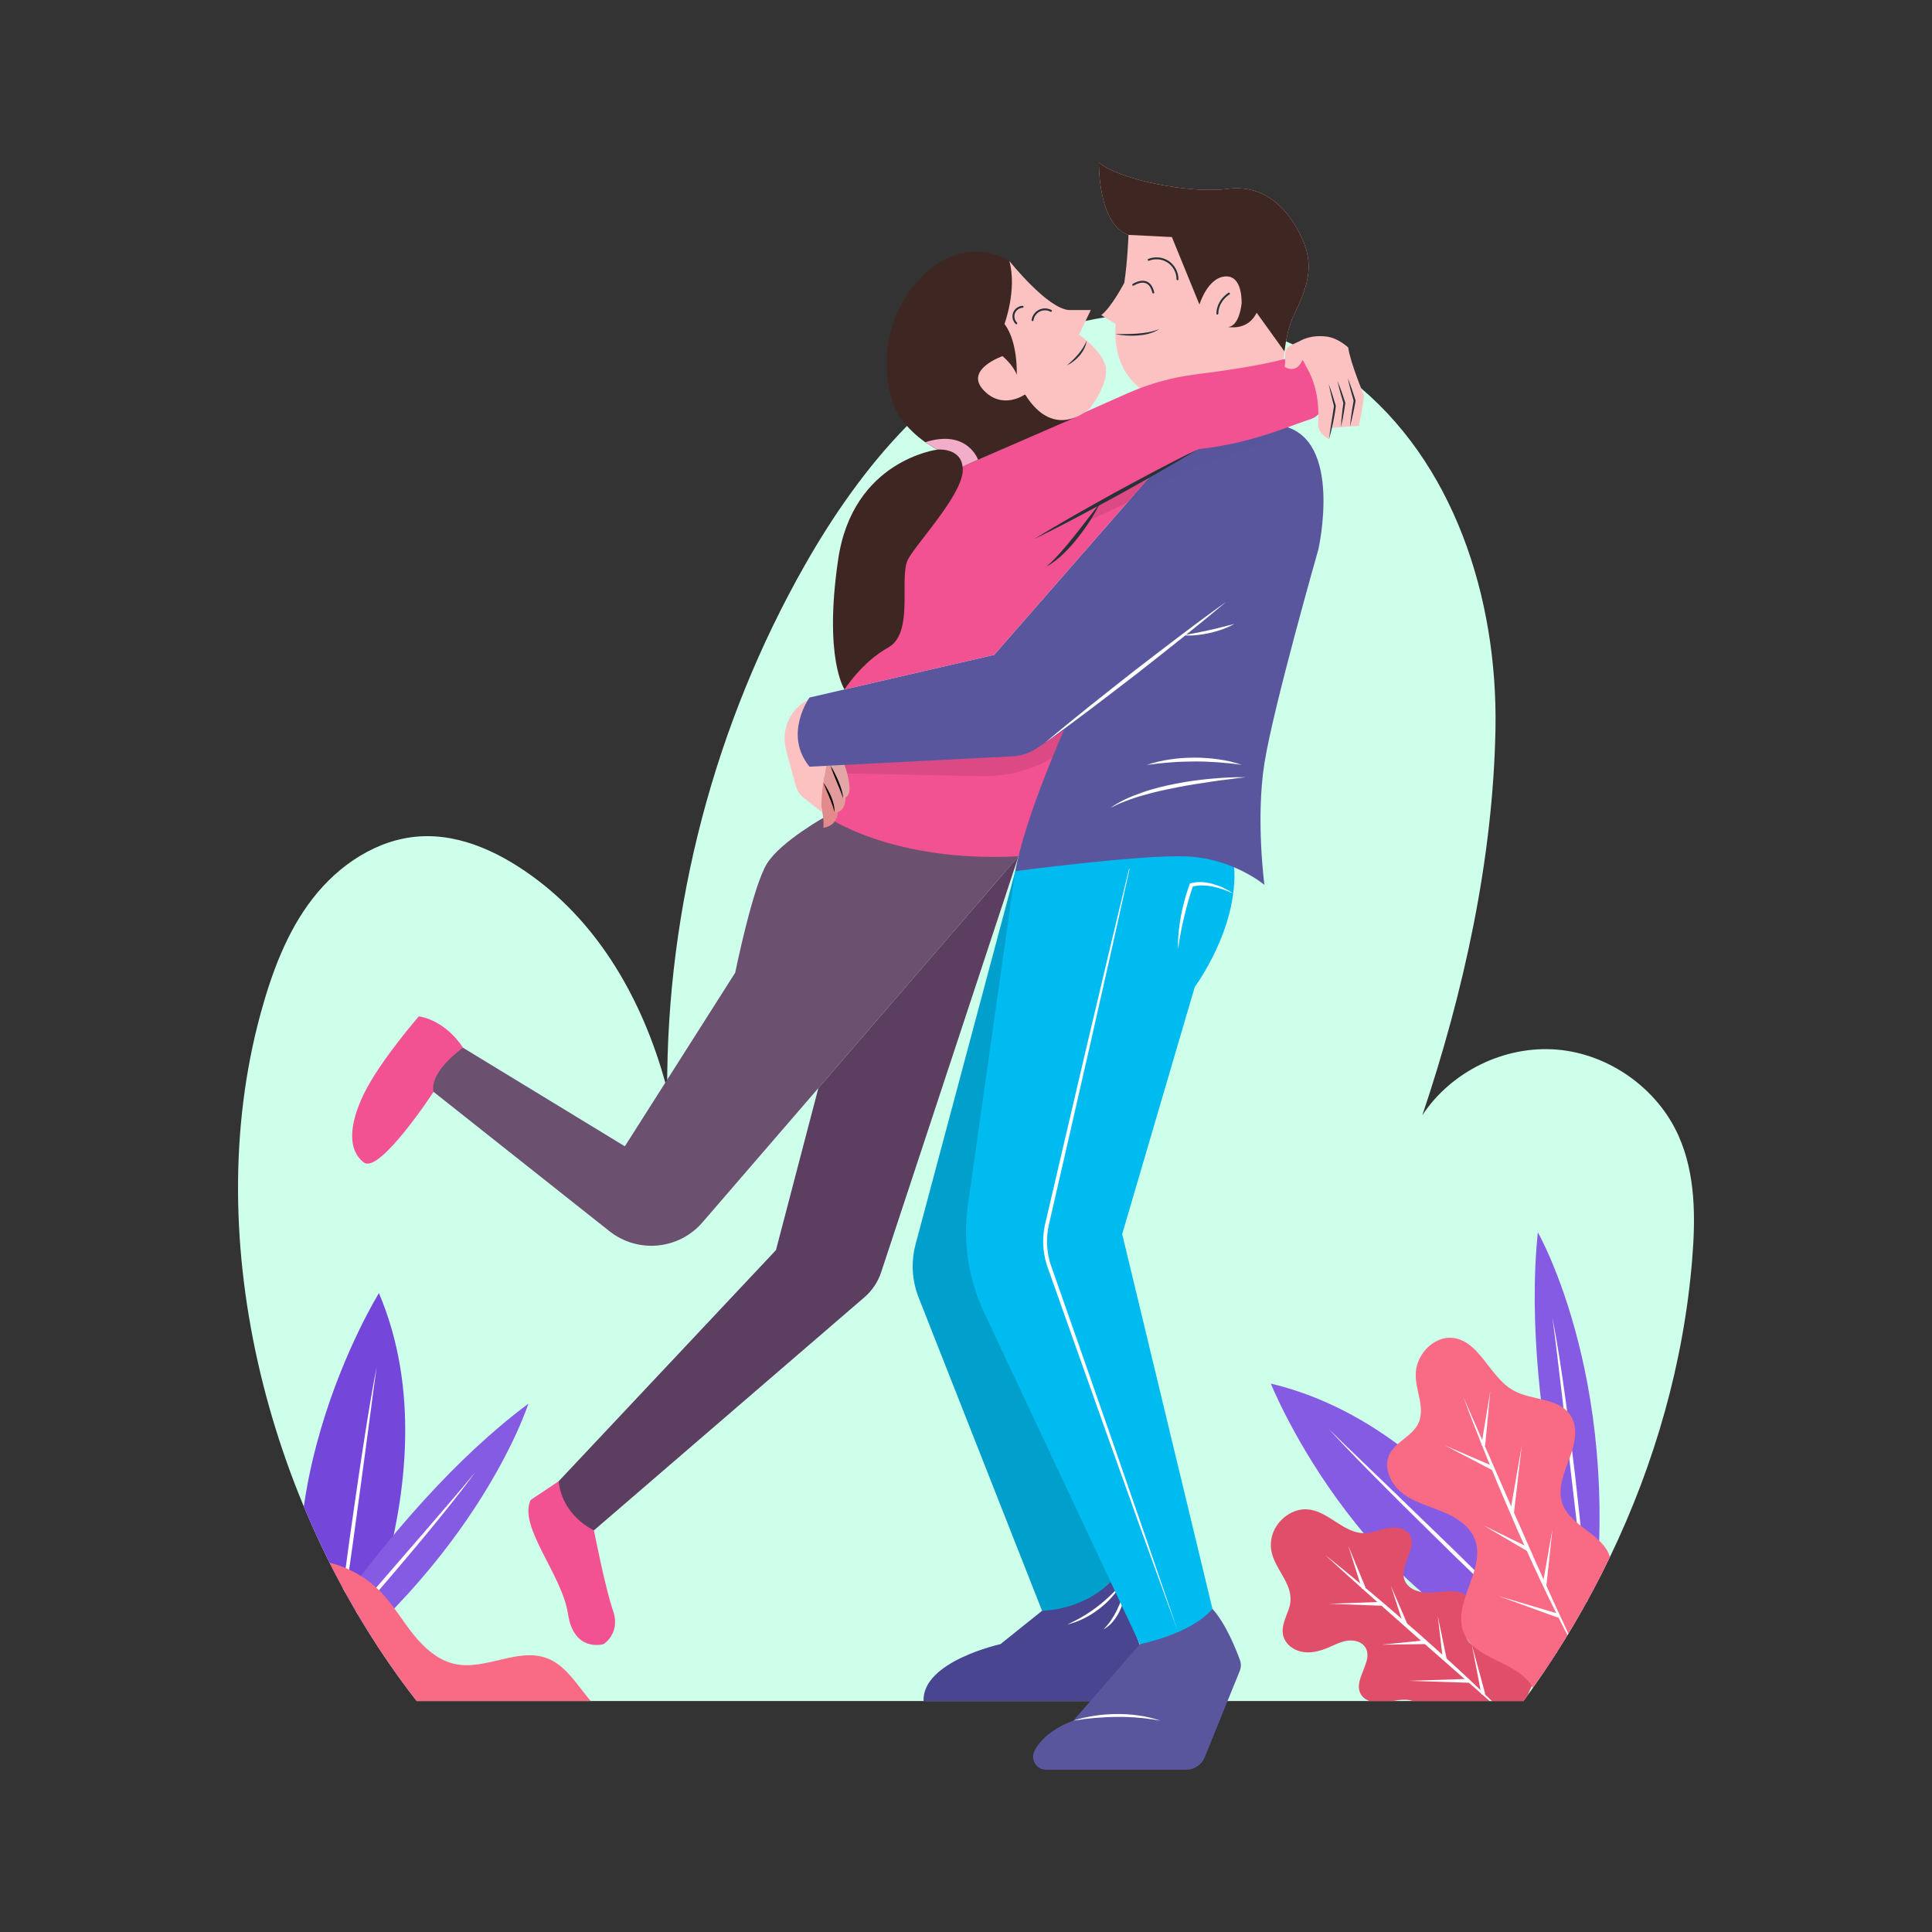 <?xml version="1.0" encoding="utf-8"?>
<!-- Generator: Adobe Illustrator 27.5.0, SVG Export Plug-In . SVG Version: 6.00 Build 0)  -->
<svg version="1.1" xmlns="http://www.w3.org/2000/svg" xmlns:xlink="http://www.w3.org/1999/xlink" x="0px" y="0px"
	 viewBox="0 0 500 500" style="enable-background:new 0 0 500 500;" xml:space="preserve">
<rect x="0" y="0" width="500" height="500" fill="#333333" stroke="none"/>
<g id="BACKGROUND">
</g>
<g id="OBJECTS">
	<g>
		<path style="fill:#CDFFEB;" d="M437.936,325.923c-2.173,26.638-9.643,52.835-21.282,77.02
			c-5.688,11.834-12.377,23.192-19.932,33.871c-0.424,0.611-0.857,1.214-1.29,1.817c-0.382,0.535-0.773,1.061-1.163,1.596H107.843
			C70.008,391.78,51.256,321.636,67.436,262.332c2.895-10.577,6.757-21.112,13.48-29.788c6.715-8.676,16.647-15.348,27.598-16.078
			c11.146-0.739,21.851,4.635,30.739,11.409c17.224,13.115,27.937,33.166,33.413,54.117c-0.153-47.334,12.266-94.643,35.662-135.798
			c14.618-25.713,34.847-50.059,62.623-60.221c26.087-9.542,56.961-4.652,78.828,12.487c26.494,20.772,37.827,56.375,37.25,90.042
			c-0.586,33.659-8.183,68.226-18.93,100.127c7.411-11.307,21.239-18.082,34.728-17.003c13.48,1.078,26.061,9.958,31.579,22.309
			C438.827,303.834,438.819,315.116,437.936,325.923z"/>
		<g>
			<path style="fill:#F25292;" d="M119.821,271.15c0,0-4.062-6.854-11.424-8.124c0,0-10.155,11.678-14.217,20.056
				c-4.062,8.378-4.062,14.724,0,17.771c4.062,3.046,18.025-18.279,18.025-18.279L119.821,271.15z"/>
			<path style="fill:#F25292;" d="M153.712,396.053c0,0,2.919,14.978,4.95,20.817c2.031,5.839-2.475,8.632-2.475,8.632
				s-7.68,2.285-9.203-7.87c-1.523-10.155-12.947-22.594-9.647-29.449l7.235-4.823L153.712,396.053z"/>
			<path style="fill:#494591;" d="M269.684,416.87l-10.771,8.632c0,0-20.281,4.443-19.9,14.724h61.309l-11.805-31.988
				L269.684,416.87z"/>
			<g>
				<path style="fill:#FFFFFF;" d="M291.182,411.158c-0.027,2.06-0.599,4.094-1.498,5.96c-0.457,0.932-1.037,1.808-1.709,2.6
					c-0.668,0.799-1.498,1.455-2.378,1.975c0.703-0.754,1.352-1.511,1.916-2.334c0.55-0.829,1.073-1.674,1.5-2.574
					C289.896,414.999,290.574,413.114,291.182,411.158z"/>
			</g>
			<g>
				<path style="fill:#FFFFFF;" d="M290.421,409.635c-0.719,1.343-1.657,2.559-2.674,3.696c-1.011,1.146-2.152,2.175-3.367,3.106
					c-1.219,0.924-2.51,1.762-3.893,2.418c-1.361,0.697-2.814,1.198-4.283,1.57c1.367-0.667,2.732-1.289,4.009-2.078
					c1.289-0.759,2.532-1.591,3.712-2.506c1.196-0.894,2.32-1.881,3.41-2.91C288.419,411.896,289.449,410.8,290.421,409.635z"/>
			</g>
			<path style="fill:#6C5070;" d="M213.796,211.236c0,0-11.595,6.401-15.276,12.213c-3.681,5.812-8.251,28.279-8.251,28.279
				l-28.56,44.935l-41.888-25.514c0,0-8.758,6.093-7.616,11.424l45.512,36.055c7.34,5.815,17.959,4.81,24.078-2.279l81.786-94.749
				l-13.145-12.523L213.796,211.236z"/>
			<path style="opacity:0.5;fill:#6C5070;" d="M213.796,211.236c0,0,21.947,16.075,46.777,13.849l3.008-3.485L213.796,211.236z"/>
			<path style="fill:#5C3E61;" d="M263.581,221.601L228.046,329.24c-0.833,2.522-2.335,4.77-4.347,6.503l-69.987,60.31
				c0,0-8.124-3.554-9.139-12.693l56.246-59.837l10.971-41.922L263.581,221.601z"/>
			<path style="fill:#009FCC;" d="M262.749,225.453l-25.796,96.557c-1.218,4.56-0.942,9.391,0.788,13.783l31.943,81.077
				c0,0,11.344,0,18.833-8.632l-18.833-82.254l49.685-101.537l-2.372-13.085l-47.313,6.41L262.749,225.453z"/>
			<path style="fill:#59569D;" d="M294.99,425.502l-17.203,19.802c0,0-7.466,2.422-10.103,7.91
				c-1.064,2.214,0.551,4.783,3.007,4.783h36.317c2.097,0,3.984-1.271,4.772-3.214l9.072-22.362c0.356-0.878,0.379-1.85,0.059-2.741
				c-1.029-2.865-3.635-9.43-7.134-13.317L294.99,425.502z"/>
			<path style="fill:#00BBF0;" d="M262.749,225.453l-12.261,86.398c-1.344,9.47,0.106,19.127,4.173,27.785l40.33,85.866
				c0,0,13.201-2.539,18.786-9.139l-23.356-96.978l18.786-63.975c0,0,11.311-15.21,10.162-30.961l-2.372-13.085l-47.313,6.41
				L262.749,225.453z"/>
			<g>
				<path style="fill:#FFFFFF;" d="M293.902,217.774l-5.769,26.002l-5.87,25.979l-5.936,25.964l-2.981,12.979l-1.49,6.489
					c-0.24,1.09-0.529,2.156-0.677,3.219c-0.157,1.07-0.226,2.153-0.206,3.235c0.045,2.167,0.446,4.309,1.2,6.358l2.201,6.284
					l4.403,12.568l8.782,25.144l8.716,25.167l8.617,25.202l-9.079-25.039l-8.98-25.074l-8.915-25.097l-4.446-12.553l-2.223-6.276
					c-0.785-2.116-1.228-4.392-1.275-6.664c-0.017-1.138,0.059-2.276,0.228-3.401c0.164-1.137,0.462-2.216,0.702-3.292l1.513-6.484
					l3.025-12.969l6.076-25.931l6.142-25.916L293.902,217.774z"/>
			</g>
			<path style="fill:#00BBF0;" d="M319.368,229.023c0.103-1.511,0.112-3.04,0-4.574l-2.372-13.085l-47.313,6.41l-6.935,7.679
				C262.749,225.453,311.251,222.438,319.368,229.023z"/>
			<path style="fill:#FCC2C2;" d="M336.868,61.499c-3.262-7.049-9.358-13.938-19.222-12.61c-9.864,1.328-28.548-2.534-33.25-6.886
				c0,0-0.328,16.007,7.652,18.787c0,0-0.228,6.701-1.078,12.393l0,0c0,0-3.31,6.368-5.976,8.367l3.75,2.296l0.004-0.001
				c-0.504,5.872,0.868,13.499,7.863,17.626c9.433,5.564,20.596-3.387,20.596-3.387s0.547,7.702-0.437,14.466
				c0,0,8.858,1.003,15.107-2.328c0,0-1.175-20.084,2.84-28.36S340.13,68.547,336.868,61.499z"/>
			<polygon style="fill:#FCC2C2;" points="318.124,90.268 309.365,100.334 309.365,111.498 316.986,110.818 			"/>
			<g>
				<path style="fill:#3E2723;" d="M336.868,61.499c-3.262-7.049-9.358-13.938-19.222-12.61c-9.864,1.328-28.548-2.534-33.25-6.886
					c0,0-0.328,16.007,7.652,18.787l11.232,0.562l7.14,17.474c0,0,2.048-6.955,6.669-7.283c4.621-0.328,4.232,7.011,4.232,7.011
					s-0.51,5.925-3.566,6.073c2.021,0.285,5.56,0.147,7.47-3.682l7.191,10.004l0,0c0.45-3.491,1.169-6.757,2.299-9.087
					C338.731,73.584,340.13,68.547,336.868,61.499z"/>
			</g>
			<path style="fill:#F25292;" d="M218.564,197.954c0,0-0.915,6.936-4.767,13.283c0,0,16.852,12.098,49.785,10.365l19.477-31.436
				l-9.901-9.647l-24.73,9.901l-25.536,3.046L218.564,197.954z"/>
			<path style="fill:#DB4A84;" d="M277.776,192.198L277.776,192.198l0.357-6.832l-4.28-4.17l-3.815,0.571l-21.611,8.652
				l-25.536,3.046l-4.328,4.488c0,0-0.115,0.849-0.42,2.207l35.972,0.715C262.81,201.049,271.254,197.952,277.776,192.198z"/>
			<path style="fill:#E38A8A;" d="M212.62,209.079c0,0,0.77,3.681,0.443,5.141c0,0,3.533-0.232,3.793-4.083l-0.896-6.58
				l-3.668-3.554l-2.094,2.539l1.269,4.57L212.62,209.079z"/>
			<path style="fill:#E39A9A;" d="M213.063,202.534c0,0,2.847,4.831,2.847,7.687c0,0,2.848,0.5,2.947-3.843l-2.376-8.318
				l-1.559,0.08l-1.125,0.057L213.063,202.534z"/>
			<path style="fill:#E3A6A6;" d="M214.922,198.139c0,0,3.09,6.37,3.261,8.464c0,0,1.916-0.063,1.662-3.046
				c-0.254-2.983-1.281-5.603-1.281-5.603L214.922,198.139z"/>
			<path style="fill:#FCC2C2;" d="M213.796,198.197c0,0-1.695,8.216-1.06,12.024l-4.707-3.708c-1.024-0.807-1.76-1.921-2.101-3.179
				l-2.458-9.082c-0.732-2.706-0.522-5.606,0.727-8.116c0.931-1.871,2.438-3.796,4.872-4.951L213.796,198.197z"/>
			<path style="fill:#59569D;" d="M316.77,112.549l-18.733,10.277l-40.746,46.648L209.5,180.518c0,0-6.855,9.52,0,17.898
				l52.558-2.682c2.238-0.114,4.402-0.836,6.261-2.087l7.06-4.752c0,0-10.091,22.594-12.63,36.557c0,0,32.495-4.316,44.427-3.808
				c11.932,0.508,20.056,7.362,20.056,7.362s-2.285-17.009,0-31.48c2.285-14.471,13.963-55.344,13.963-55.344
				s6.497-28.638-9.318-31.963L316.77,112.549z"/>
			<path style="opacity:0.3;fill:#59569D;" d="M331.876,110.221l-15.107,2.328l-18.733,10.277l-6.379,7.303l18.369-9.397
				c0,0,17.669-4.752,24.104-9.789C333.431,110.646,332.69,110.392,331.876,110.221z"/>
			<path style="fill:#F25292;" d="M249.103,120.732l42.636-18.916c5.63-2.498,11.59-4.161,17.702-4.923
				c6.889-0.859,16.314-2.221,22.682-3.891c4.139-1.085,8.476,1.098,9.937,5.12c0.717,1.975,0.975,4.378,0.204,7.188
				c-0.423,1.544-1.655,2.735-3.188,3.197c-4.607,1.389-14.78,6.229-29.049,7.742l-11.99,6.578l-40.746,46.648l-38.727,8.949
				l4.645-23.229l11.043-25.704L249.103,120.732z"/>
			<polygon style="fill:#DB4A84;" points="291.658,130.13 281.566,134.844 284.725,130.13 298.037,122.827 			"/>
			<g>
				<path style="fill:#FFFFFF;" d="M270.472,192.198c3.778-3.2,7.624-6.314,11.48-9.414c3.854-3.102,7.764-6.134,11.643-9.204
					c3.929-3.007,7.832-6.047,11.785-9.021l5.943-4.446c2.004-1.453,3.986-2.933,6.008-4.363c-1.883,1.608-3.806,3.165-5.707,4.749
					l-5.772,4.666c-3.856,3.1-7.764,6.134-11.645,9.203c-3.931,3.004-7.831,6.048-11.787,9.02
					C278.468,186.363,274.504,189.324,270.472,192.198z"/>
			</g>
			<g>
				<path style="fill:#263238;" d="M310.027,116.248c-3.433,2.119-6.92,4.142-10.414,6.15c-3.493,2.01-7.029,3.942-10.542,5.917
					c-3.551,1.904-7.082,3.845-10.653,5.714l-5.366,2.785c-1.806,0.896-3.596,1.823-5.417,2.692c1.712-1.069,3.455-2.08,5.181-3.122
					l5.232-3.03c3.494-2.008,7.029-3.943,10.543-5.915c3.553-1.901,7.082-3.846,10.654-5.712
					C302.816,119.859,306.395,118.006,310.027,116.248z"/>
			</g>
			<g>
				<path style="fill:#263238;" d="M284.725,130.13c-1.605,3.265-3.619,6.305-5.874,9.159c-1.143,1.415-2.334,2.798-3.665,4.051
					c-1.316,1.259-2.749,2.432-4.36,3.287c1.389-1.175,2.597-2.501,3.799-3.829c1.191-1.338,2.331-2.725,3.445-4.133
					c1.131-1.395,2.22-2.827,3.323-4.253C282.484,132.978,283.602,131.558,284.725,130.13z"/>
			</g>
			<path style="fill:#FCC2C2;" d="M336.477,88.225l-2.432,1.142c-0.921,0.432-1.492,1.37-1.456,2.386
				c0.037,1.028,0.039,2.318-0.116,3.208c0,0,3.075,2.039,4.624-1.869l1.404,2.611c2.307,4.291,2.923,9.164,2.638,14.028
				c-0.112,1.917,1.622,3.248,2.807,3.948l0.541-2.929l7.205-0.549c0,0,1.128-5.454,1.299-7.875c0,0-3.596-8.627-4.077-12.404
				c0,0-2.536-2.386-5.444-2.798C339.124,86.508,336.477,88.225,336.477,88.225z"/>
			<g>
				<path style="fill:#263238;" d="M343.946,113.679c0.167-1.453,0.397-2.892,0.617-4.332c0.223-1.435,0.496-2.878,0.669-4.297
					l0.008,0.085c-0.503-1.891-0.971-3.792-1.353-5.717c0.675,1.843,1.263,3.71,1.817,5.587l0.012,0.043l-0.004,0.043
					c-0.152,1.479-0.435,2.9-0.726,4.333C344.673,110.851,344.35,112.273,343.946,113.679z"/>
			</g>
			<g>
				<path style="fill:#263238;" d="M346.156,98.649c0.764,1.821,1.396,3.683,1.995,5.555l0.017,0.052l-0.008,0.056
					c-0.146,1.046-0.302,2.091-0.49,3.132c-0.189,1.04-0.382,2.08-0.635,3.111c0.04-1.061,0.14-2.114,0.245-3.166
					c0.105-1.052,0.242-2.1,0.39-3.146l0.009,0.108C347.104,102.472,346.564,100.581,346.156,98.649z"/>
			</g>
			<g>
				<path style="fill:#263238;" d="M349.37,110.378c0.094-1.132,0.249-2.254,0.407-3.374c0.161-1.12,0.351-2.235,0.555-3.347
					l0.007,0.116c-0.577-1.944-1.12-3.899-1.534-5.892c0.766,1.887,1.404,3.812,2.008,5.748l0.017,0.056l-0.011,0.06
					c-0.198,1.113-0.41,2.224-0.65,3.33C349.925,108.179,349.679,109.284,349.37,110.378z"/>
			</g>
			<path style="fill:#3E2723;" d="M261.226,67.547c0,0-11.551-7.87-23.356,4.824c-11.805,12.693-8.949,29.893-4.951,35.605
				c3.998,5.712,9.711,8.378,9.711,8.378s-21.896,2.666-25.704,28.37c-3.808,25.704,1.638,33.701,1.638,33.701
				s4.455-7.045,11.309-10.853c6.854-3.808,2.666-18.279,5.141-22.848c2.475-4.57,15.232-17.898,14.09-23.991l29.283-12.751
				c0,0-9.482-3.052-13.099-5.908l6.791-9.52l-6.029-12.186L261.226,67.547z"/>
			<path style="fill:#F2AEC9;" d="M239.46,114.436L239.46,114.436c1.83,1.288,3.169,1.917,3.169,1.917s5.902-0.571,6.474,4.379
				l4.009-1.779C253.112,118.954,250.381,110.995,239.46,114.436z"/>
			<path style="fill:#FCC2C2;" d="M261.226,67.547c0,0,9.901,12.44,15.486,12.693h5.585l-3.046,6.347c0,0,6.601,4.57,6.981,8.885
				c0.381,4.316-4.062,10.091-4.062,10.091s-9.076,9.044-16.882-3.491c0,0-5.839,4.189-10.789-1.142
				c-4.951-5.331,4.95-8.758,4.95-8.758s2.793,2.285,3.681,4.824c0,0,0.381-8.529-3.173-13.15
				C259.956,83.845,263.257,75.036,261.226,67.547z"/>
			<g>
				<path d="M214.922,198.139c0.829,1.284,1.493,2.655,2.087,4.055c0.284,0.706,0.557,1.418,0.77,2.152
					c0.208,0.732,0.409,1.486,0.404,2.256c-0.201-0.736-0.486-1.429-0.767-2.129l-0.869-2.089
					C215.976,200.988,215.399,199.59,214.922,198.139z"/>
			</g>
			<g>
				<path d="M213.063,202.534c0.427,0.551,0.786,1.144,1.127,1.748c0.346,0.601,0.637,1.232,0.91,1.871
					c0.263,0.643,0.497,1.302,0.65,1.985c0.153,0.678,0.274,1.388,0.16,2.083c-0.095-0.688-0.306-1.334-0.53-1.976
					c-0.234-0.638-0.474-1.274-0.743-1.902C214.124,205.078,213.56,203.832,213.063,202.534z"/>
			</g>
			<g>
				<path style="fill:#FFFFFF;" d="M306.19,164.417c2.252-0.402,4.463-0.817,6.664-1.314c2.206-0.479,4.373-1.072,6.597-1.625
					c-2.008,1.107-4.201,1.851-6.434,2.357C310.78,164.316,308.48,164.604,306.19,164.417z"/>
			</g>
			<g>
				<path style="fill:#FFFFFF;" d="M322.408,201.145c-1.502,0.182-3.001,0.343-4.495,0.555c-1.496,0.181-2.991,0.374-4.48,0.601
					c-2.978,0.445-5.953,0.894-8.898,1.487c-2.947,0.571-5.883,1.216-8.761,2.056c-0.729,0.183-1.439,0.42-2.149,0.661
					c-0.709,0.242-1.433,0.454-2.118,0.755c-0.694,0.281-1.412,0.52-2.092,0.838c-0.671,0.335-1.351,0.66-2.04,0.98
					c2.477-1.757,5.307-2.959,8.167-3.968c2.866-1.026,5.833-1.706,8.804-2.304c2.978-0.574,5.981-1,8.997-1.266
					C316.358,201.27,319.381,201.085,322.408,201.145z"/>
			</g>
			<g>
				<path style="fill:#FFFFFF;" d="M321.392,197.954c-2.052-0.323-4.105-0.512-6.155-0.669c-2.051-0.138-4.103-0.238-6.155-0.214
					c-2.051,0-4.104,0.072-6.153,0.238c-2.053,0.14-4.095,0.401-6.162,0.645c1.979-0.623,4.008-1.147,6.076-1.42
					c2.062-0.327,4.152-0.444,6.238-0.462c2.088-0.004,4.176,0.14,6.24,0.44C317.384,196.803,319.432,197.254,321.392,197.954z"/>
			</g>
			<g>
				<path style="fill:#FFFFFF;" d="M319.148,231.233c-0.858-0.399-1.729-0.756-2.618-1.053c-0.892-0.286-1.781-0.561-2.689-0.747
					c-0.909-0.181-1.826-0.269-2.733-0.29c-0.909-0.006-1.802,0.117-2.66,0.342l0.322-0.296c-0.905,2.646-1.656,5.377-2.313,8.113
					c-0.681,2.738-1.176,5.514-1.565,8.333c-0.039-1.421-0.009-2.852,0.132-4.271c0.148-1.418,0.324-2.838,0.59-4.24
					c0.528-2.81,1.274-5.563,2.254-8.268l0.087-0.239l0.235-0.058c0.973-0.239,1.967-0.316,2.947-0.275
					c0.978,0.067,1.932,0.258,2.86,0.512c0.922,0.275,1.827,0.592,2.684,1.016C317.536,230.23,318.377,230.679,319.148,231.233z"/>
			</g>
			<g>
				<path style="fill:#FFFFFF;" d="M277.787,445.304c1.804-0.612,3.678-0.999,5.563-1.282c1.886-0.295,3.796-0.415,5.706-0.437
					c1.91-0.014,3.824,0.099,5.712,0.392c1.894,0.25,3.751,0.73,5.554,1.327c-0.948-0.119-1.865-0.351-2.81-0.434l-1.402-0.193
					l-1.409-0.126c-1.877-0.155-3.758-0.246-5.64-0.215c-1.882,0.003-3.764,0.102-5.644,0.258
					C281.537,444.754,279.662,444.993,277.787,445.304z"/>
			</g>
			<path style="fill:none;stroke:#263238;stroke-width:0.5;stroke-linecap:round;stroke-miterlimit:10;" d="M293.277,73.703
				c0,0,4.094-2.761,5.188,1.999"/>
			<path style="fill:none;stroke:#263238;stroke-width:0.5;stroke-linecap:round;stroke-miterlimit:10;" d="M297.28,67.241
				c1.639-0.666,3.604-0.46,5.07,0.53c1.466,0.99,2.391,2.736,2.386,4.505"/>
			<g>
				<path style="fill:#263238;" d="M288.66,86.457c1.943,0.011,3.868,0.02,5.78-0.133c1.91-0.149,3.812-0.416,5.595-1.197
					c-0.789,0.579-1.72,0.942-2.662,1.211c-0.945,0.279-1.923,0.396-2.895,0.484c-0.975,0.073-1.953,0.079-2.925,0.014
					C290.581,86.772,289.611,86.67,288.66,86.457z"/>
			</g>
			<path style="fill:none;stroke:#263238;stroke-width:0.5;stroke-linecap:round;stroke-miterlimit:10;" d="M318.058,75.981
				c0,0-2.914,1.689-3.012,5.179"/>
			<path style="fill:none;stroke:#263238;stroke-width:0.5;stroke-linecap:round;stroke-miterlimit:10;" d="M267.213,82.852
				c0.148-1.034,0.825-1.977,1.757-2.447c0.932-0.47,2.094-0.455,3.013,0.041"/>
			<path style="fill:none;stroke:#263238;stroke-width:0.5;stroke-linecap:round;stroke-miterlimit:10;" d="M264.64,79.393
				c-0.963,0.048-1.868,0.706-2.21,1.607c-0.342,0.901-0.101,1.995,0.588,2.669"/>
			<g>
				<path style="fill:#263238;" d="M281.21,88.133c-0.037,0.709-0.284,1.393-0.587,2.035c-0.303,0.647-0.714,1.236-1.162,1.788
					c-0.462,0.542-0.972,1.04-1.533,1.472c-0.277,0.219-0.576,0.411-0.862,0.615c-0.308,0.175-0.61,0.354-0.926,0.51
					c0.517-0.482,1.044-0.929,1.535-1.414c0.487-0.488,0.967-0.976,1.403-1.503c0.44-0.523,0.84-1.075,1.209-1.651
					C280.647,89.402,280.971,88.793,281.21,88.133z"/>
			</g>
		</g>
		<g>
			<defs>
				<path id="SVGID_1_" d="M437.936,325.923c-2.173,26.638-9.643,52.835-21.282,77.02c-5.688,11.834-12.377,23.192-19.932,33.871
					c-0.424,0.611-0.857,1.214-1.29,1.817c-0.382,0.535-0.773,1.061-1.163,1.596H107.843
					C70.008,391.78,51.256,321.636,67.436,262.332c2.895-10.577,6.757-21.112,13.48-29.788c6.715-8.676,16.647-15.348,27.598-16.078
					c11.146-0.739,21.851,4.635,30.739,11.409c17.224,13.115,27.937,33.166,33.413,54.117
					c-0.153-47.334,12.266-94.643,35.662-135.798c14.618-25.713,34.847-50.059,62.623-60.221
					c26.087-9.542,56.961-4.652,78.828,12.487c26.494,20.772,37.827,56.375,37.25,90.042c-0.586,33.659-8.183,68.226-18.93,100.127
					c7.411-11.307,21.239-18.082,34.728-17.003c13.48,1.078,26.061,9.958,31.579,22.309
					C438.827,303.834,438.819,315.116,437.936,325.923z"/>
			</defs>
			<clipPath id="SVGID_00000112614377996829451120000014086950224389824152_">
				<use xlink:href="#SVGID_1_"  style="overflow:visible;"/>
			</clipPath>
			<g style="clip-path:url(#SVGID_00000112614377996829451120000014086950224389824152_);">
				<path style="fill:#865BE3;" d="M408.986,433.577c0,0-27.83-63.118-80.097-75.502
					C328.889,358.075,353.994,420.794,408.986,433.577z"/>
				<g>
					<path style="fill:#FFFFFF;" d="M408.986,433.577c-5.598-5.127-11.116-10.338-16.617-15.565
						c-5.503-5.226-10.941-10.519-16.405-15.786c-5.409-5.323-10.841-10.623-16.199-15.998c-5.344-5.388-10.725-10.747-15.83-16.368
						c2.686,2.681,5.43,5.301,8.17,7.925l8.199,7.894l16.357,15.832l16.241,15.952C398.292,422.804,403.675,428.154,408.986,433.577
						z"/>
				</g>
				<path style="fill:#7446D9;" d="M84.732,443.917c0,0,34.342-59.824,13.338-109.262C98.07,334.655,62.434,392.048,84.732,443.917z
					"/>
				<g>
					<path style="fill:#FFFFFF;" d="M84.732,443.917c0.811-7.548,1.738-15.08,2.688-22.609c0.947-7.53,1.988-15.047,2.991-22.569
						c1.082-7.511,2.131-15.028,3.284-22.529c1.173-7.497,2.299-15.007,3.801-22.451c-0.568,3.752-1.051,7.515-1.541,11.278
						l-1.498,11.283L91.4,398.876l-3.222,22.535C87.07,428.919,85.952,436.424,84.732,443.917z"/>
				</g>
				<path style="fill:#E04E69;" d="M395.432,438.63c-0.382,0.535-0.773,1.061-1.163,1.596h-28.608
					c-0.679-0.229-1.409-0.34-2.114-0.348c-1.044-0.008-2.08,0.161-3.115,0.348c-1.019,0.187-2.02,0.374-3.048,0.433
					c-0.993,0.051-2.046-0.076-2.98-0.433c-1.01-0.382-1.876-1.027-2.351-2.003c-1.8-3.718,3.497-8.362,1.307-11.868
					c-0.951-1.528-3.005-2.012-4.779-1.732c-1.774,0.289-3.387,1.18-5.051,1.868c-2.08,0.866-4.38,1.418-6.604,0.993
					c-2.216-0.424-4.312-2.003-4.839-4.202c-0.543-2.275,0.62-4.55,1.409-6.749c2.665-7.368-6.392-11.333-4.287-19.049
					c1.121-4.083,5.246-7.301,9.448-6.834c5.238,0.577,9.092,6.138,14.355,6.129c2.088-0.009,4.058-0.908,6.104-1.307
					c2.046-0.391,4.516-0.093,5.654,1.655c2.233,3.413-2.657,7.895-1.299,11.732c0.806,2.275,3.514,3.285,5.925,3.319
					c2.419,0.034,4.83-0.603,7.224-0.323c2.394,0.289,4.932,1.952,5,4.363c0.077,2.623-2.776,4.881-2.148,7.436
					c0.374,1.536,1.944,2.521,3.506,2.767c1.562,0.246,3.141-0.085,4.703-0.289c2.156-0.28,4.423-0.314,6.435,0.509
					c2.012,0.823,3.727,2.666,3.863,4.839C398.14,434.029,396.238,436.194,395.432,438.63z"/>
				<path style="fill:#865BE3;" d="M411.646,423.32c0,0-18.496-57.095-13.658-104.394
					C397.988,318.926,421.234,359.333,411.646,423.32z"/>
				<g>
					<path style="fill:#FFFFFF;" d="M411.646,423.32c-0.909-6.853-1.734-13.713-2.557-20.573l-2.419-20.584l-2.371-20.587
						l-1.226-10.289l-0.633-5.143l-0.682-5.138c1.342,6.783,2.347,13.627,3.304,20.471c0.949,6.847,1.773,13.709,2.6,20.57
						c0.749,6.87,1.524,13.737,2.188,20.616C410.515,409.543,411.148,416.425,411.646,423.32z"/>
				</g>
				<path style="fill:#865BE3;" d="M69.061,443.917c0,0,29.561-52.231,67.681-80.647C136.742,363.27,122.688,407.717,69.061,443.917
					z"/>
				<g>
					<path style="fill:#FFFFFF;" d="M69.061,443.917c4.434-5.303,8.931-10.549,13.428-15.794l13.531-15.7l13.566-15.666l6.752-7.859
						l3.361-3.943l3.324-3.977c-4.091,5.575-8.453,10.943-12.849,16.275c-4.403,5.328-8.902,10.576-13.398,15.824
						c-4.556,5.197-9.091,10.411-13.711,15.551C78.447,433.769,73.804,438.888,69.061,443.917z"/>
				</g>
				<path style="fill:#F96B85;" d="M416.654,402.943c-5.688,11.834-12.377,23.192-19.932,33.871
					c-0.153-0.28-0.323-0.552-0.501-0.815c-4.211-6.146-14.491-6.494-17.377-13.362c-3.243-7.716,5.883-16.528,2.827-24.321
					c-1.401-3.582-5.025-5.755-8.591-7.19c-3.565-1.443-7.402-2.47-10.391-4.89s-4.839-6.842-2.937-10.178
					c2.003-3.506,6.766-4.728,7.759-8.973c1.061-4.525-2.131-8.99-0.789-13.752c1.121-3.973,4.856-7.385,8.973-7.097
					c7.131,0.492,9.677,10.034,15.883,13.565c4.771,2.708,11.732,1.859,14.805,6.401c2.216,3.277,1.138,7.691-0.272,11.392
					c-1.401,3.693-3.073,7.725-1.791,11.46c2.037,5.934,10.365,7.852,12.309,13.811
					C416.637,402.892,416.646,402.917,416.654,402.943z"/>
				<g>
					<path style="fill:#FFFFFF;" d="M378.689,361.471l7.455,17.011c2.485,5.668,4.913,11.361,7.449,17.005
						c2.466,5.675,4.99,11.324,7.548,16.957c1.271,2.82,2.554,5.636,3.878,8.432c1.276,2.82,2.647,5.593,3.967,8.396
						c-3.056-5.389-5.837-10.929-8.541-16.502c-2.706-5.573-5.226-11.232-7.766-16.881c-2.462-5.683-4.905-11.374-7.241-17.109
						C383.107,373.043,380.819,367.288,378.689,361.471z"/>
				</g>
				<g>
					<path style="fill:#FFFFFF;" d="M342.936,402.418c4.128,3.252,8.169,6.608,12.191,9.986c4.023,3.377,7.976,6.835,11.945,10.276
						c3.915,3.501,7.848,6.984,11.692,10.566c3.842,3.583,7.658,7.198,11.311,10.977l-23.663-20.793l-11.786-10.447l-5.869-5.253
						L342.936,402.418z"/>
				</g>
				<g>
					<polygon style="fill:#FFFFFF;" points="383.374,373.996 385.68,360.073 384.366,374.124 					"/>
				</g>
				<g>
					<polygon style="fill:#FFFFFF;" points="386.145,380.434 373.895,374.06 386.575,379.53 					"/>
				</g>
				<g>
					<polygon style="fill:#FFFFFF;" points="390.813,391.445 393.838,374.06 391.803,391.588 					"/>
				</g>
				<g>
					<polygon style="fill:#FFFFFF;" points="395.248,401.431 383.87,394.743 395.721,400.55 					"/>
				</g>
				<g>
					<polygon style="fill:#FFFFFF;" points="399.216,410.222 401.759,395.826 400.207,410.362 					"/>
				</g>
				<g>
					<polygon style="fill:#FFFFFF;" points="403.282,418.673 387.818,413.06 403.595,417.723 					"/>
				</g>
				<g>
					<polygon style="fill:#FFFFFF;" points="352.44,411.161 348.928,400.021 353.38,410.819 					"/>
				</g>
				<g>
					<polygon style="fill:#FFFFFF;" points="357.604,415.56 343.934,415.06 357.604,414.56 					"/>
				</g>
				<g>
					<polygon style="fill:#FFFFFF;" points="363.258,420.58 359.914,410.292 364.193,420.227 					"/>
				</g>
				<g>
					<polygon style="fill:#FFFFFF;" points="368.967,425.489 357.604,425.647 368.909,424.491 					"/>
				</g>
				<g>
					<polygon style="fill:#FFFFFF;" points="373.402,429.471 372.098,418.198 374.389,429.312 					"/>
				</g>
				<g>
					<polygon style="fill:#FFFFFF;" points="380.128,435.495 364.508,434.995 380.128,434.495 					"/>
				</g>
				<g>
					<polygon style="fill:#FFFFFF;" points="383.383,438.526 380.91,425.647 384.357,438.3 					"/>
				</g>
				<path style="fill:#F96B85;" d="M58.672,412.171c5.112-5.367,12.456-8.538,19.868-8.577c7.412-0.039,14.79,3.054,19.958,8.366
					c3.2,3.289,5.526,7.314,8.382,10.906c2.856,3.592,6.498,6.887,10.993,7.809c7.877,1.617,16.253-4.384,23.759-1.5
					c7.729,2.97,10.369,13.918,18.347,16.136c6.059,1.684,12.043-2.521,18.217-3.719c9.777-1.898,20.417,5.11,22.534,14.843H58.672
					V412.171z"/>
			</g>
		</g>
	</g>
</g>
</svg>

